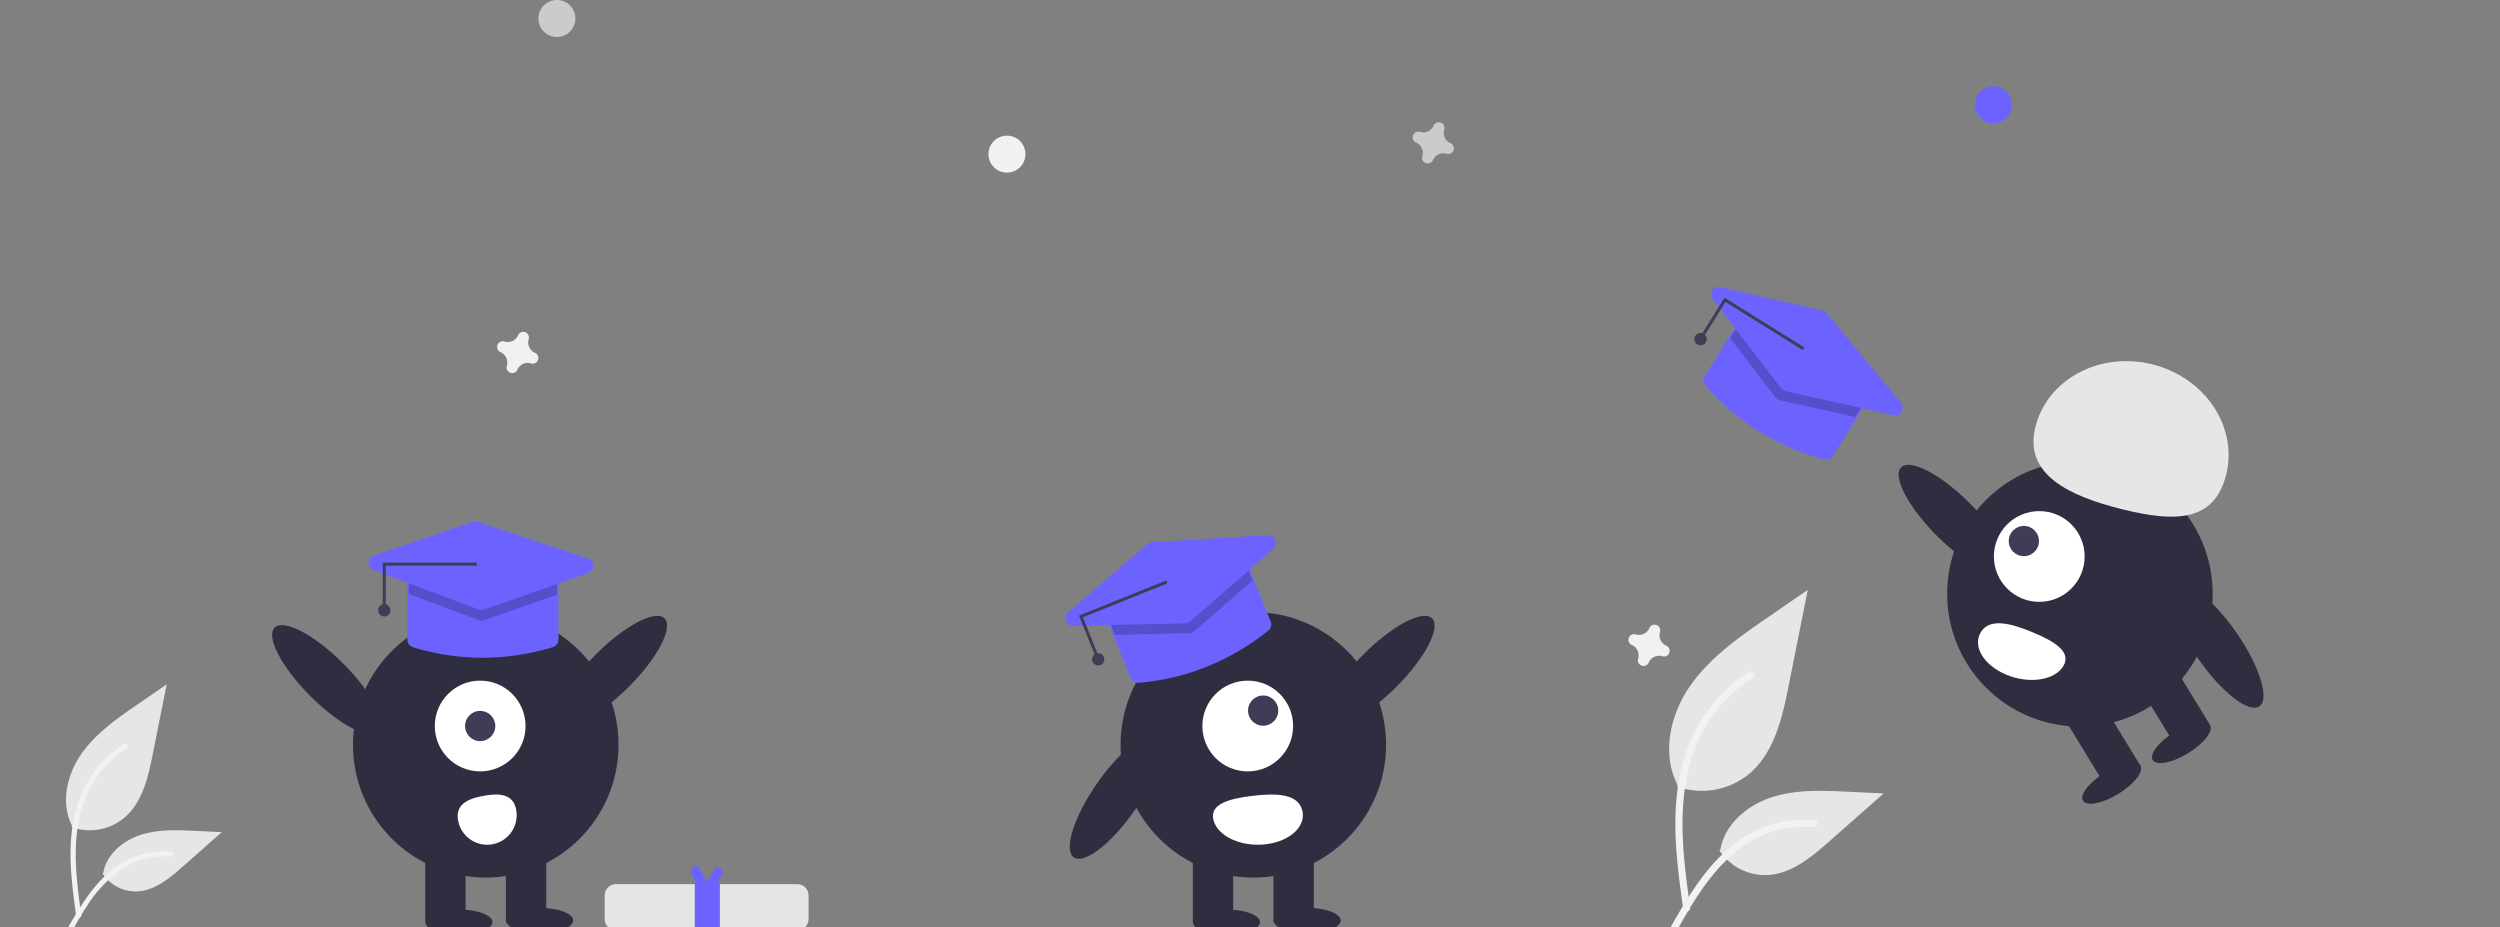 <svg role="img" xmlns:xlink="http://www.w3.org/1999/xlink" viewBox="0 0 811 300.757" xmlns="http://www.w3.org/2000/svg" style="max-height: 500px" width="811" height="300.757"><rect x="0" y="0" width="811" height="300.757" fill="#808080" stroke="none"/><path fill="#e6e6e6" transform="translate(-194.5 -298)" d="M217.772,566.343a17.584,17.584,0,0,0,16.98-2.991c5.947-4.992,7.812-13.214,9.329-20.828L248.569,520l-9.395,6.469c-6.757,4.652-13.666,9.454-18.343,16.192s-6.719,15.938-2.961,23.229" data-name="Path 438" id="b659e8b5-7e24-4e9b-ab8e-27842b197401-1017"/><path fill="#f2f2f2" transform="translate(-194.5 -298)" d="M219.222,595.18c-1.183-8.615-2.399-17.342-1.568-26.049.737-7.733,3.096-15.285,7.9-21.48a35.733,35.733,0,0,1,9.168-8.308c.917-.578,1.76.874.848,1.45a33.97,33.97,0,0,0-13.438,16.212c-2.925,7.441-3.395,15.552-2.891,23.456.305,4.78.952,9.528,1.602,14.271a.87.87,0,0,1-.587,1.033.845.845,0,0,1-1.033-.587Z" data-name="Path 439" id="bfce889d-851c-4599-b1ba-72c9c39792e6-1018"/><path fill="#e6e6e6" transform="translate(-194.5 -298)" d="M227.734,581.356a12.944,12.944,0,0,0,11.279,5.823c5.711-.271,10.47-4.255,14.754-8.039l12.673-11.19-8.387-.401c-6.032-.289-12.219-.56-17.964,1.302s-11.043,6.337-12.094,12.284" data-name="Path 442" id="ac886c1d-ef9d-4a77-9e33-50e4cbfa9f0b-1019"/><path fill="#f2f2f2" transform="translate(-194.5 -298)" d="M215.88,600.133c5.693-10.073,12.296-21.268,24.095-24.847a26.888,26.888,0,0,1,10.134-1.046c1.076.093.807,1.751-.267,1.659a24.979,24.979,0,0,0-16.173,4.279A42.038,42.038,0,0,0,222.553,592.173c-1.841,2.803-3.49,5.726-5.139,8.644C216.888,601.75,215.347,601.076,215.88,600.133Z" data-name="Path 443" id="f8957600-c762-4aa2-be12-aeea5f20d384-1020"/><path fill="#e6e6e6" transform="translate(-194.5 -298)" d="M738.527,553.176a24.215,24.215,0,0,0,23.383-4.119c8.19-6.874,10.758-18.196,12.847-28.682l6.18-31.017-12.938,8.908c-9.305,6.406-18.818,13.019-25.26,22.298s-9.252,21.947-4.078,31.988" data-name="Path 438" id="f5e70a17-e793-41c1-a2dd-69237c970f4c-1021"/><path fill="#f2f2f2" transform="translate(-194.5 -298)" d="M740.524,592.886c-1.628-11.864-3.304-23.881-2.159-35.872,1.015-10.649,4.264-21.049,10.878-29.579a49.206,49.206,0,0,1,12.625-11.44c1.262-.796,2.424,1.204,1.167,1.997a46.779,46.779,0,0,0-18.504,22.326c-4.029,10.246-4.675,21.416-3.982,32.3.419,6.582,1.311,13.121,2.206,19.653a1.198,1.198,0,0,1-.808,1.423,1.163,1.163,0,0,1-1.423-.808Z" data-name="Path 439" id="b90780e1-a28a-4a8c-9c47-a4f5fb7f1aa8-1022"/><path fill="#e6e6e6" transform="translate(-194.5 -298)" d="M752.246,573.85a17.825,17.825,0,0,0,15.531,8.019c7.864-.373,14.418-5.86,20.317-11.07l17.452-15.409-11.55-.553c-8.306-.398-16.827-.771-24.738,1.793s-15.208,8.726-16.654,16.915" data-name="Path 442" id="b244f669-d0df-4dab-b5dc-a763144460fd-1023"/><path fill="#f2f2f2" transform="translate(-194.5 -298)" d="M735.922,599.706c7.84-13.871,16.932-29.288,33.181-34.216a37.026,37.026,0,0,1,13.955-1.441c1.482.128,1.112,2.412-.367,2.285a34.398,34.398,0,0,0-22.272,5.892c-6.28,4.275-11.17,10.218-15.308,16.519-2.535,3.861-4.806,7.884-7.076,11.903C737.309,601.933,735.188,601.005,735.922,599.706Z" data-name="Path 443" id="e7416fa3-7efb-4d63-8b89-2e15a53e835a-1024"/><path style="isolation:isolate" fill="#cbcbcb" transform="translate(-194.5 -298)" d="M665.049,344.456a3.675,3.675,0,0,1-2.047-4.441,1.766,1.766,0,0,0,.08-.408h0a1.843,1.843,0,0,0-3.31-1.221h0a1.766,1.766,0,0,0-.204.362,3.675,3.675,0,0,1-4.441,2.047,1.765,1.765,0,0,0-.408-.08h0a1.843,1.843,0,0,0-1.221,3.31h0a1.766,1.766,0,0,0,.362.204,3.675,3.675,0,0,1,2.047,4.441,1.766,1.766,0,0,0-.08.408h0A1.843,1.843,0,0,0,659.137,350.3h0a1.766,1.766,0,0,0,.204-.362,3.675,3.675,0,0,1,4.441-2.047,1.767,1.767,0,0,0,.408.08h0a1.843,1.843,0,0,0,1.221-3.31h0A1.767,1.767,0,0,0,665.049,344.456Z"/><path style="isolation:isolate" fill="#f1f1f1" transform="translate(-194.5 -298)" d="M735.049,507.456a3.675,3.675,0,0,1-2.047-4.441,1.766,1.766,0,0,0,.08-.408h0a1.843,1.843,0,0,0-3.31-1.221h0a1.766,1.766,0,0,0-.204.362,3.675,3.675,0,0,1-4.441,2.047,1.765,1.765,0,0,0-.408-.08h0a1.843,1.843,0,0,0-1.221,3.31h0a1.766,1.766,0,0,0,.362.204,3.675,3.675,0,0,1,2.047,4.441,1.766,1.766,0,0,0-.08.408h0A1.843,1.843,0,0,0,729.137,513.3h0a1.766,1.766,0,0,0,.204-.362,3.675,3.675,0,0,1,4.441-2.047,1.767,1.767,0,0,0,.408.08h0a1.843,1.843,0,0,0,1.221-3.31h0A1.767,1.767,0,0,0,735.049,507.456Z"/><path style="isolation:isolate" fill="#f1f1f1" transform="translate(-194.5 -298)" d="M368.049,412.456a3.675,3.675,0,0,1-2.047-4.441,1.766,1.766,0,0,0,.08-.408h0a1.843,1.843,0,0,0-3.31-1.221h0a1.766,1.766,0,0,0-.204.362,3.675,3.675,0,0,1-4.441,2.047,1.765,1.765,0,0,0-.408-.08h0a1.843,1.843,0,0,0-1.221,3.31h0a1.766,1.766,0,0,0,.362.204,3.675,3.675,0,0,1,2.047,4.441,1.766,1.766,0,0,0-.08.408h0A1.843,1.843,0,0,0,362.137,418.3h0a1.766,1.766,0,0,0,.204-.362,3.675,3.675,0,0,1,4.441-2.047,1.767,1.767,0,0,0,.408.08h0a1.843,1.843,0,0,0,1.221-3.31h0A1.767,1.767,0,0,0,368.049,412.456Z"/><circle style="isolation:isolate" fill="#f1f1f1" r="6" cy="50" cx="326.654"/><circle fill="#6c63ff" r="6" cy="34" cx="646.654"/><circle fill="#cbcbcb" r="6" cy="6" cx="180.654"/><circle fill="#2f2e41" r="43.067" cy="241.623" cx="157.58"/><rect fill="#2f2e41" height="23.442" width="13.084" y="275.423" x="137.954"/><rect fill="#2f2e41" height="23.442" width="13.084" y="275.423" x="164.122"/><ellipse fill="#2f2e41" ry="4.089" rx="10.903" cy="299.137" cx="148.857"/><ellipse fill="#2f2e41" ry="4.089" rx="10.903" cy="298.592" cx="175.025"/><ellipse fill="#2f2e41" transform="translate(-443.888 131.258) rotate(-45.022)" ry="7.501" rx="23.892" cy="515.502" cx="393.184"/><ellipse fill="#2f2e41" transform="translate(-473.069 66.113) rotate(-44.978)" ry="23.892" rx="7.501" cy="518.502" cx="300.478"/><circle fill="#fff" r="14.719" cy="235.52" cx="155.768"/><circle fill="#3f3d56" r="4.906" cy="235.52" cx="155.768"/><path fill="#fff" transform="translate(-194.5 -298)" d="M361.952,560.743a9.572,9.572,0,0,1-18.835,3.429h0l-.003-.018c-.942-5.202,3.08-7.043,8.283-7.985S361.011,555.541,361.952,560.743Z"/><path fill="#e5e5e5" transform="translate(-194.5 -298)" d="M394.31,584.823a3.66,3.66,0,0,0-3.656,3.656v7.637a3.66,3.66,0,0,0,3.656,3.656l58.83,0a3.66,3.66,0,0,0,3.656-3.656v-7.637a3.66,3.66,0,0,0-3.656-3.656Z"/><path fill="#6c63ff" transform="translate(-194.5 -298)" d="M428.142,579.737a1.586,1.586,0,0,0-2.166.58l-2.186,3.787-2.142-4.234a1.586,1.586,0,1,0-2.829,1.432l1.667,3.295h-.611V600h8.155l0-15.403h-.862l1.555-2.694A1.586,1.586,0,0,0,428.142,579.737Z"/><path fill="#6c63ff" transform="translate(-194.5 -298)" d="M350.971,511.375a76.085,76.085,0,0,1-22.565-3.447,2.529,2.529,0,0,1-1.752-2.397V488a2.503,2.503,0,0,1,2.5-2.5h44a2.503,2.503,0,0,1,2.5,2.5v17.52a2.506,2.506,0,0,1-1.779,2.399A79.185,79.185,0,0,1,350.971,511.375Z"/><path opacity="0.2" transform="translate(-194.5 -298)" d="M375.154,488v2.93l-23.81,8.35a2.016,2.016,0,0,1-1.37-.02l-22.82-8.57V488a2.006,2.006,0,0,1,2-2h44A2.006,2.006,0,0,1,375.154,488Z"/><path fill="#6c63ff" transform="translate(-194.5 -298)" d="M350.677,495.892a2.502,2.502,0,0,1-.879-.159l-34.101-12.805a2.5,2.5,0,0,1,.07-4.706l32.085-10.977a2.525,2.525,0,0,1,1.6-.007l35.81,11.937a2.5,2.5,0,0,1,.036,4.731l-33.795,11.845A2.497,2.497,0,0,1,350.677,495.892Z"/><polygon fill="#3f3d56" points="125.154 197 124.154 197 124.154 182.5 154.654 182.5 154.654 183.5 125.154 183.5 125.154 197"/><circle fill="#3f3d56" r="2" cy="198" cx="124.654"/><circle fill="#2f2e41" r="43.067" cy="241.623" cx="406.58"/><rect fill="#2f2e41" height="23.442" width="13.084" y="275.423" x="386.954"/><rect fill="#2f2e41" height="23.442" width="13.084" y="275.423" x="413.122"/><ellipse fill="#2f2e41" ry="4.089" rx="10.903" cy="299.137" cx="397.857"/><ellipse fill="#2f2e41" ry="4.089" rx="10.903" cy="298.592" cx="424.025"/><ellipse fill="#2f2e41" transform="translate(-370.889 307.395) rotate(-45.022)" ry="7.501" rx="23.892" cy="515.502" cx="642.184"/><ellipse fill="#2f2e41" transform="translate(-412.521 398.191) rotate(-55.225)" ry="7.501" rx="23.892" cy="556.502" cx="556.478"/><circle fill="#fff" r="14.719" cy="235.52" cx="404.768"/><circle fill="#3f3d56" r="4.906" cy="230.52" cx="409.768"/><path fill="#fff" transform="translate(-194.5 -298)" d="M616.915,560.743c1.444,5.201-3.816,10.185-11.748,11.132s-15.533-2.502-16.977-7.703h0l-.005-.018c-1.436-5.202,4.698-7.043,12.631-7.985S615.479,555.541,616.915,560.743Z"/><path fill="#6c63ff" transform="translate(-194.5 -298)" d="M586.011,514.276a76.085,76.085,0,0,1-22.222,5.22,2.529,2.529,0,0,1-2.52-1.571L554.729,501.661a2.503,2.503,0,0,1,1.387-3.252l40.823-16.415a2.503,2.503,0,0,1,3.252,1.387l6.536,16.255a2.506,2.506,0,0,1-.755,2.89A79.185,79.185,0,0,1,586.011,514.276Z"/><path opacity="0.2" transform="translate(-194.5 -298)" d="M599.727,483.567l1.093,2.718-18.976,16.63a2.016,2.016,0,0,1-1.279.493l-24.37.562-1.004-2.496a2.006,2.006,0,0,1,1.109-2.602l40.823-16.415A2.006,2.006,0,0,1,599.727,483.567Z"/><path fill="#6c63ff" transform="translate(-194.5 -298)" d="M579.962,500.02a2.502,2.502,0,0,1-.874.181l-36.416.842a2.5,2.5,0,0,1-1.691-4.392l25.674-22.154a2.525,2.525,0,0,1,1.482-.603l37.678-2.284a2.5,2.5,0,0,1,1.799,4.376L580.677,499.582A2.497,2.497,0,0,1,579.962,500.02Z"/><polygon fill="#3f3d56" points="356.346 212.767 355.418 213.14 350.009 199.687 378.307 188.308 378.68 189.236 351.309 200.242 356.346 212.767"/><circle fill="#3f3d56" r="2" cy="213.881" cx="356.255"/><path fill="#6c63ff" transform="translate(-194.5 -298)" d="M765.037,437.869A76.085,76.085,0,0,1,747.704,423.016a2.529,2.529,0,0,1-.22-2.961l9.266-14.882a2.503,2.503,0,0,1,3.444-.801l37.352,23.256a2.503,2.503,0,0,1,.801,3.444l-9.26,14.873a2.506,2.506,0,0,1-2.778,1.097A79.185,79.185,0,0,1,765.037,437.869Z"/><path opacity="0.2" transform="translate(-194.5 -298)" d="M797.921,430.807l-1.549,2.487-24.626-5.496a2.016,2.016,0,0,1-1.153-.741l-14.842-19.336,1.422-2.284a2.006,2.006,0,0,1,2.755-.641l37.352,23.256A2.006,2.006,0,0,1,797.921,430.807Z"/><path fill="#6c63ff" transform="translate(-194.5 -298)" d="M772.972,424.57a2.503,2.503,0,0,1-.662-.599l-22.181-28.894a2.5,2.5,0,0,1,2.546-3.958l33.039,7.64a2.525,2.525,0,0,1,1.362.84l24.09,29.061a2.5,2.5,0,0,1-2.47,4.035l-34.949-7.807A2.497,2.497,0,0,1,772.972,424.57Z"/><polygon fill="#3f3d56" points="552.607 109.416 551.758 108.887 559.422 96.578 585.314 112.699 584.785 113.547 559.742 97.955 552.607 109.416"/><circle fill="#3f3d56" r="2" cy="110" cx="551.654"/><circle fill="#2f2e41" r="43.067" cy="192.623" cx="674.728"/><rect fill="#2f2e41" transform="translate(-336.984 248.36) rotate(-31.431)" height="23.442" width="13.084" y="514.646" x="893.073"/><rect fill="#2f2e41" transform="translate(-347.376 238.719) rotate(-31.431)" height="23.442" width="13.084" y="528.292" x="870.745"/><ellipse fill="#2f2e41" transform="translate(-343.135 251.516) rotate(-31.431)" ry="4.089" rx="10.903" cy="538.875" cx="902.147"/><ellipse fill="#2f2e41" transform="translate(-353.326 241.658) rotate(-31.431)" ry="4.089" rx="10.903" cy="552.055" cx="879.535"/><ellipse fill="#2f2e41" transform="translate(-281.914 423.854) rotate(-44.978)" ry="23.892" rx="7.501" cy="466.502" cx="828.124"/><ellipse fill="#2f2e41" transform="translate(-320.745 313.844) rotate(-34.775)" ry="23.892" rx="7.501" cy="507.502" cx="913.829"/><circle fill="#fff" r="14.719" cy="180.52" cx="661.54"/><circle fill="#3f3d56" r="4.906" cy="175.52" cx="656.54"/><path fill="#fff" transform="translate(-194.5 -298)" d="M837.085,503.073c-2.791,4.573.928,10.76,8.306,13.818s15.623,1.831,18.414-2.742h0l.01-.016c2.784-4.576-2.623-8-10.005-11.054S839.869,498.497,837.085,503.073Z"/><path fill="#e6e6e6" transform="translate(-194.5 -298)" d="M854.777,436.547c3.846-15.487,20.821-24.601,37.915-20.356s27.834,20.24,23.989,35.727-16.604,15.537-33.698,11.292S850.931,452.034,854.777,436.547Z"/><path fill="#cbcbcb" transform="translate(-194.5 -298)" d="M1004.5,602h-809a1,1,0,0,1,0-2h809a1,1,0,0,1,0,2Z"/></svg>